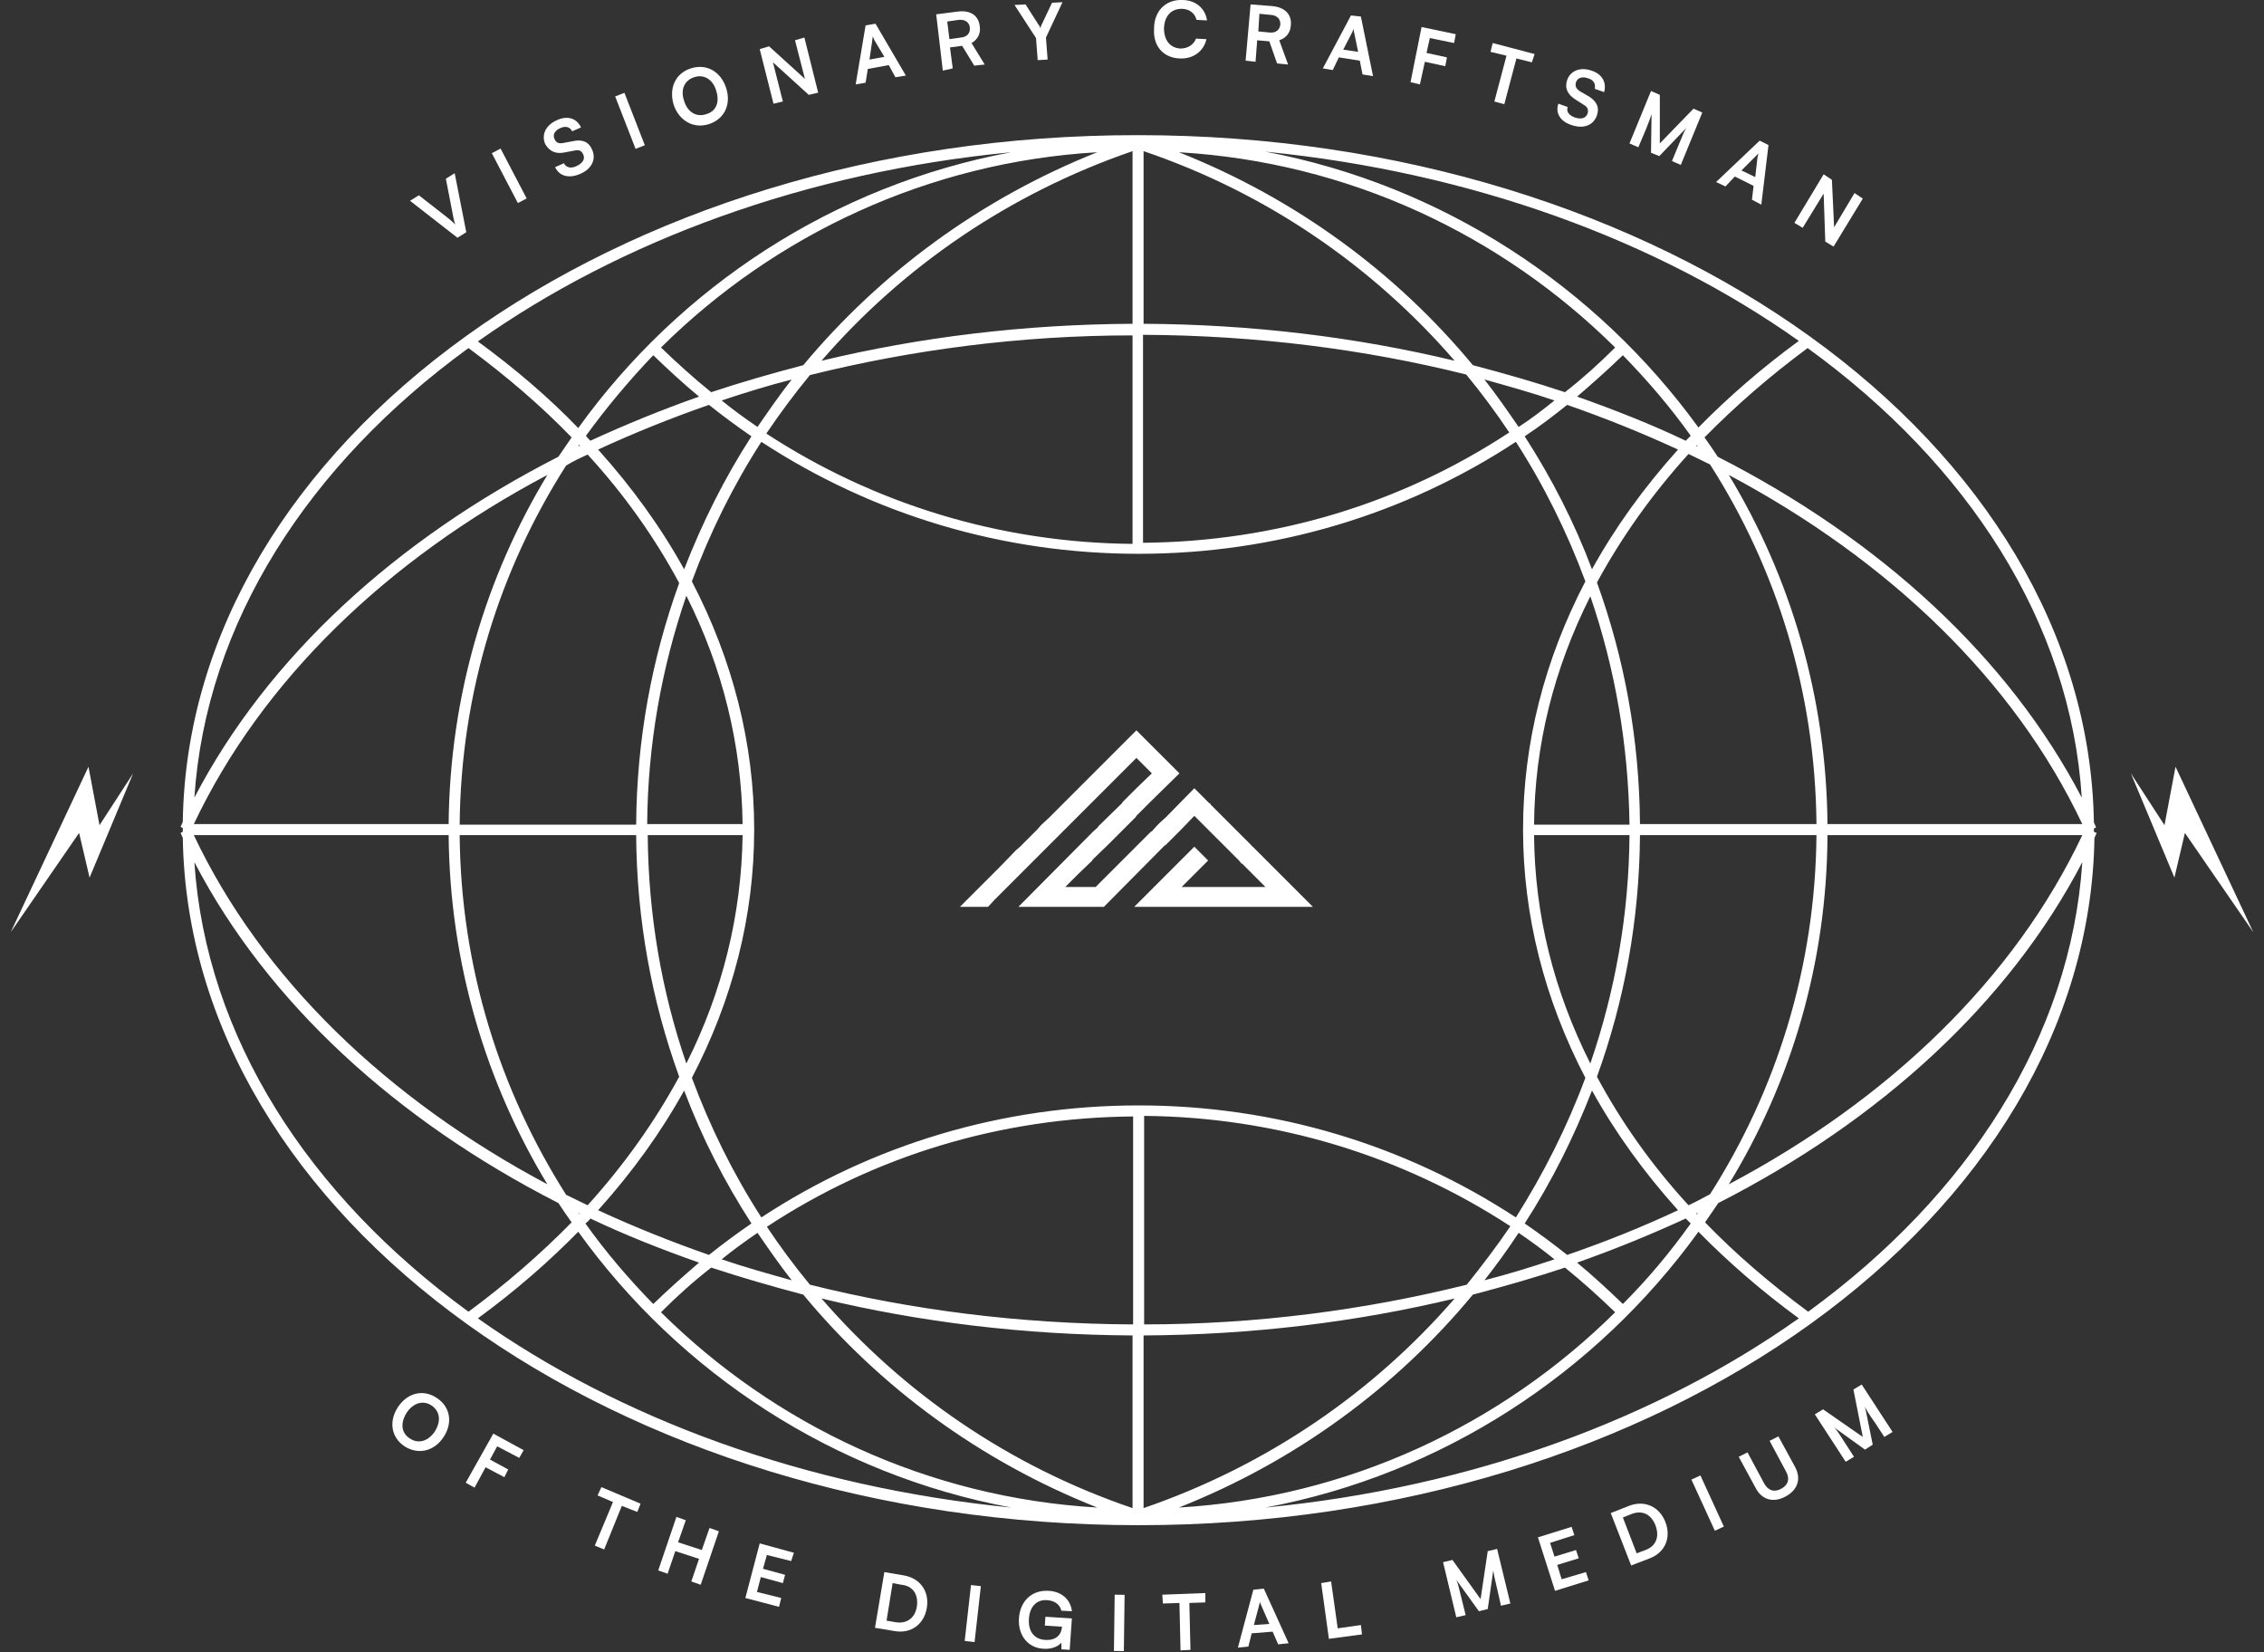 <svg width="148" height="108" viewBox="0 0 148 108" fill="none" xmlns="http://www.w3.org/2000/svg">
<rect x="0" y="0" width="148" height="108" fill="#333333" stroke="none"/>
<path d="M81.86 55.309H81.824V55.272L79.156 52.604L79.12 52.532L79.048 52.496L78.074 51.523L76.235 53.398L76.199 53.434L75.839 53.758L75.659 53.938L75.298 54.335L75.226 54.371L71.62 57.977H69.637L70.467 57.147L71.404 56.246L71.44 56.174L72.413 55.236L74.252 53.398L74.288 53.325L75.226 52.388L77.101 50.549L74.288 47.737L68.592 53.434L68.051 53.938L67.799 54.227L66.681 55.344L66.428 55.561L65.383 56.642L62.751 59.275H64.59L65.022 58.806L74.288 49.54L75.298 50.549L74.324 51.487L73.387 52.424L73.351 52.496L71.873 53.938L71.801 54.011L71.764 54.083L71.476 54.335L66.573 59.275H72.161L72.341 59.094L76.127 55.272L76.199 55.236L77.137 54.299L78.074 53.325L80.995 56.246L81.139 56.426L81.211 56.462L82.725 57.977H77.245L78.976 56.246L78.074 55.344L74.144 59.275H74.505H85.826L81.86 55.309Z" fill="white"/>
<path d="M136.88 54.371C136.88 54.335 136.88 54.299 136.88 54.263C136.88 54.227 136.88 54.191 136.88 54.155L137.024 54.083C136.988 53.974 136.916 53.866 136.88 53.758C136.483 28.952 108.613 8.834 74.397 8.834C40.18 8.797 12.31 28.916 11.949 53.722C11.913 53.83 11.841 53.938 11.805 54.047L11.949 54.119C11.949 54.155 11.949 54.191 11.949 54.263C11.949 54.299 11.949 54.335 11.949 54.371L11.805 54.443C11.841 54.551 11.913 54.66 11.949 54.768C12.346 79.574 40.216 99.692 74.433 99.692C108.649 99.692 136.519 79.574 136.916 54.768C136.952 54.66 137.024 54.551 137.06 54.443L136.88 54.371ZM119.465 53.866C119.393 45.538 117.05 37.714 113.012 31.043C123.504 36.632 131.688 44.492 136.123 53.866H119.465ZM49.519 80.583C50.24 81.629 50.961 82.674 51.754 83.684C50.204 83.251 48.653 82.819 47.175 82.314C47.932 81.701 48.725 81.124 49.519 80.583ZM46.346 82.025C43.858 81.16 41.442 80.186 39.099 79.105C41.334 76.617 43.209 74.021 44.723 71.281C45.877 74.346 47.355 77.23 49.122 79.97C48.184 80.619 47.247 81.304 46.346 82.025ZM95.885 83.972C89.215 85.631 82.112 86.568 74.793 86.568V72.939C83.41 73.011 91.667 75.535 98.734 80.15C97.832 81.484 96.859 82.746 95.885 83.972ZM99.275 80.583C100.068 81.124 100.861 81.701 101.618 82.314C100.104 82.819 98.59 83.287 97.039 83.684C97.832 82.674 98.59 81.629 99.275 80.583ZM74.036 98.575C65.96 95.834 59.037 91.039 53.701 84.874C60.155 86.424 66.969 87.253 74.036 87.289V98.575ZM74.757 87.289C81.824 87.253 88.638 86.424 95.092 84.874C89.792 91.003 82.833 95.798 74.757 98.575V87.289ZM74.036 86.568C66.681 86.532 59.578 85.631 52.944 83.972C51.934 82.746 50.997 81.484 50.132 80.186C57.198 75.535 65.419 73.048 74.072 72.975V86.568H74.036ZM52.511 84.621C57.523 90.678 64.085 95.51 71.728 98.538C60.623 97.889 50.636 93.13 43.209 85.775C44.255 84.729 45.336 83.756 46.49 82.855C48.473 83.504 50.456 84.08 52.511 84.621ZM96.282 84.621C98.337 84.08 100.356 83.504 102.303 82.855C103.421 83.756 104.539 84.766 105.584 85.775C98.157 93.13 88.133 97.889 77.065 98.538C84.708 95.51 91.27 90.678 96.282 84.621ZM106.089 85.234C105.115 84.297 104.142 83.395 103.096 82.53C105.548 81.665 107.928 80.691 110.199 79.646C110.307 79.754 110.416 79.862 110.524 79.97C109.19 81.845 107.711 83.612 106.089 85.234ZM102.447 82.025C101.546 81.304 100.609 80.619 99.671 79.97C101.438 77.23 102.88 74.346 104.07 71.281C105.584 74.021 107.459 76.617 109.694 79.105C107.387 80.186 104.971 81.16 102.447 82.025ZM99.094 79.574C91.811 74.814 83.338 72.254 74.433 72.254C65.527 72.254 57.018 74.814 49.771 79.574C47.932 76.725 46.418 73.66 45.228 70.452C47.896 65.332 49.302 59.888 49.302 54.227C49.302 48.602 47.896 43.122 45.228 38.002C46.418 34.793 47.932 31.729 49.771 28.88C57.054 33.639 65.527 36.199 74.433 36.199C83.338 36.199 91.847 33.639 99.094 28.88C100.933 31.729 102.447 34.793 103.637 38.002C100.969 43.122 99.563 48.566 99.563 54.227C99.563 59.851 100.969 65.332 103.637 70.452C102.447 73.66 100.897 76.725 99.094 79.574ZM48.545 54.587C48.473 59.743 47.247 64.791 44.867 69.514C43.245 64.791 42.38 59.779 42.344 54.587H48.545ZM42.307 53.866C42.344 48.674 43.245 43.663 44.867 38.94C47.247 43.663 48.473 48.674 48.545 53.866H42.307ZM99.275 27.907C98.553 26.861 97.832 25.815 97.039 24.806C98.59 25.239 100.14 25.671 101.618 26.176C100.861 26.789 100.104 27.366 99.275 27.907ZM102.447 26.464C104.935 27.33 107.351 28.303 109.694 29.385C107.459 31.873 105.584 34.469 104.07 37.209C102.916 34.144 101.438 31.26 99.671 28.52C100.645 27.871 101.546 27.186 102.447 26.464ZM52.944 24.517C59.614 22.859 66.717 21.922 74.036 21.922V35.55C65.419 35.478 57.162 32.954 50.095 28.339C50.997 27.005 51.934 25.743 52.944 24.517ZM49.519 27.907C48.725 27.366 47.932 26.789 47.175 26.176C48.689 25.671 50.204 25.203 51.754 24.806C50.961 25.815 50.24 26.861 49.519 27.907ZM74.757 9.879C82.833 12.619 89.756 17.415 95.092 23.58C88.638 22.03 81.824 21.2 74.757 21.164V9.879ZM74.036 21.164C66.969 21.2 60.155 22.03 53.701 23.58C59.001 17.451 65.96 12.655 74.036 9.879V21.164ZM74.757 21.885C82.112 21.922 89.215 22.823 95.849 24.481C96.859 25.707 97.796 26.969 98.662 28.267C91.595 32.918 83.374 35.406 74.721 35.478V21.885H74.757ZM96.282 23.869C91.27 17.811 84.708 12.98 77.065 9.951C88.17 10.6 98.157 15.36 105.584 22.715C104.539 23.76 103.457 24.734 102.303 25.635C100.356 24.986 98.337 24.409 96.282 23.869ZM52.511 23.869C50.456 24.409 48.437 24.986 46.49 25.635C45.372 24.734 44.255 23.724 43.209 22.715C50.636 15.36 60.66 10.6 71.728 9.951C64.121 12.98 57.559 17.811 52.511 23.869ZM42.704 23.22C43.678 24.157 44.651 25.058 45.697 25.924C43.245 26.789 40.865 27.762 38.594 28.808C38.486 28.7 38.377 28.592 38.305 28.483C39.639 26.645 41.118 24.878 42.704 23.22ZM46.346 26.464C47.247 27.186 48.184 27.871 49.122 28.52C47.355 31.26 45.913 34.144 44.723 37.209C43.209 34.469 41.334 31.873 39.099 29.385C41.442 28.303 43.858 27.33 46.346 26.464ZM103.962 38.975C105.584 43.699 106.45 48.71 106.522 53.902H100.284C100.32 48.71 101.582 43.699 103.962 38.975ZM100.284 54.587H106.522C106.486 59.779 105.584 64.791 103.962 69.514C101.582 64.791 100.32 59.779 100.284 54.587ZM118.744 53.866H107.207C107.171 48.35 106.197 43.05 104.394 38.074C105.981 35.154 107.964 32.341 110.38 29.673C110.848 29.89 111.317 30.142 111.786 30.358C116.148 37.173 118.672 45.249 118.744 53.866ZM110.884 29.133L110.92 29.096C110.956 29.133 110.956 29.169 110.992 29.205C110.956 29.169 110.92 29.169 110.884 29.133ZM110.199 28.808C107.928 27.726 105.548 26.789 103.096 25.924C104.106 25.058 105.115 24.157 106.089 23.22C107.675 24.842 109.19 26.609 110.524 28.483C110.416 28.592 110.307 28.7 110.199 28.808ZM82.725 9.915C96.21 11.249 108.324 15.72 117.591 22.282C115.175 24.049 112.975 25.96 111.029 27.943C104.358 18.749 94.335 12.114 82.725 9.915ZM37.801 27.979C35.854 25.96 33.654 24.085 31.239 22.318C40.505 15.756 52.619 11.249 66.104 9.951C54.494 12.114 44.435 18.749 37.801 27.979ZM37.909 29.133C37.873 29.133 37.837 29.169 37.801 29.169C37.837 29.133 37.837 29.096 37.873 29.06C37.909 29.133 37.909 29.133 37.909 29.133ZM38.414 29.709C40.829 32.341 42.812 35.154 44.399 38.11C42.596 43.086 41.623 48.386 41.586 53.902H30.049C30.121 45.249 32.681 37.209 37.007 30.43C37.476 30.142 37.945 29.926 38.414 29.709ZM29.328 53.866H12.67C17.105 44.492 25.29 36.596 35.782 31.043C31.743 37.714 29.4 45.538 29.328 53.866ZM29.328 54.587C29.4 62.916 31.743 70.74 35.782 77.41C25.29 71.822 17.105 63.962 12.67 54.587H29.328ZM30.049 54.587H41.586C41.623 60.104 42.596 65.404 44.399 70.379C42.812 73.3 40.829 76.112 38.414 78.78C37.945 78.564 37.476 78.312 37.007 78.095C32.681 71.281 30.121 63.241 30.049 54.587ZM37.909 79.321L37.873 79.357C37.837 79.321 37.837 79.285 37.801 79.249C37.837 79.285 37.873 79.321 37.909 79.321ZM38.594 79.646C40.865 80.727 43.245 81.665 45.697 82.53C44.687 83.395 43.678 84.297 42.704 85.234C41.118 83.612 39.603 81.845 38.269 79.97C38.414 79.862 38.522 79.754 38.594 79.646ZM66.104 98.538C52.619 97.204 40.505 92.734 31.239 86.172C33.654 84.405 35.854 82.494 37.801 80.511C44.435 89.741 54.494 96.375 66.104 98.538ZM111.029 80.511C112.975 82.494 115.175 84.405 117.591 86.172C108.324 92.734 96.21 97.24 82.725 98.538C94.299 96.375 104.358 89.741 111.029 80.511ZM110.884 79.321C110.92 79.321 110.956 79.285 110.992 79.285C110.956 79.321 110.956 79.357 110.92 79.393C110.92 79.357 110.92 79.357 110.884 79.321ZM110.38 78.78C107.964 76.148 105.981 73.336 104.394 70.379C106.197 65.404 107.171 60.104 107.207 54.587H118.744C118.672 63.241 116.112 71.281 111.786 78.059C111.317 78.312 110.848 78.564 110.38 78.78ZM119.465 54.587H136.123C131.688 63.962 123.504 71.858 113.012 77.41C117.086 70.74 119.429 62.952 119.465 54.587ZM136.087 52.136C131.291 42.942 122.891 35.262 112.29 29.854C112.002 29.421 111.714 28.988 111.425 28.592C113.444 26.537 115.68 24.59 118.167 22.751C128.659 30.358 135.366 40.706 136.087 52.136ZM30.626 22.751C33.114 24.59 35.385 26.537 37.368 28.592C37.08 29.024 36.791 29.421 36.503 29.854C25.902 35.262 17.502 42.942 12.706 52.136C13.463 40.706 20.17 30.358 30.626 22.751ZM12.706 56.354C17.502 65.548 25.902 73.228 36.503 78.636C36.791 79.069 37.08 79.501 37.368 79.898C35.349 81.953 33.114 83.9 30.626 85.739C20.17 78.131 13.463 67.784 12.706 56.354ZM118.203 85.739C115.716 83.9 113.444 81.953 111.461 79.898C111.75 79.465 112.038 79.069 112.326 78.636C122.927 73.228 131.328 65.548 136.123 56.354C135.366 67.784 128.659 78.131 118.203 85.739Z" fill="white"/>
<path d="M28.535 91.364C27.669 90.787 26.624 91.039 26.011 91.977C25.398 92.914 25.578 93.96 26.443 94.536C27.345 95.113 28.39 94.861 29.003 93.924C29.616 92.986 29.436 91.941 28.535 91.364ZM28.426 93.563C27.994 94.212 27.345 94.392 26.804 94.032C26.227 93.671 26.155 93.022 26.587 92.337C27.02 91.688 27.669 91.508 28.21 91.868C28.751 92.229 28.859 92.878 28.426 93.563Z" fill="white"/>
<path d="M30.445 96.916L31.022 97.24L31.743 95.906L32.969 96.555L33.222 96.051L32.032 95.402L32.501 94.536L33.943 95.293L34.231 94.789L32.248 93.707L30.445 96.916Z" fill="white"/>
<path d="M39.063 97.745L40.072 98.178L38.882 101.026L39.495 101.279L40.649 98.43L41.659 98.827L41.875 98.286L39.315 97.204L39.063 97.745Z" fill="white"/>
<path d="M45.877 101.315L44.327 100.81L44.831 99.368L44.218 99.151L43.029 102.649L43.642 102.865L44.146 101.387L45.697 101.892L45.192 103.37L45.805 103.586L46.995 100.089L46.382 99.873L45.877 101.315Z" fill="white"/>
<path d="M48.725 104.451L50.925 105.028L51.069 104.451L49.483 104.055L49.735 103.081L51.177 103.478L51.321 102.937L49.879 102.541L50.132 101.639L51.718 102.036L51.898 101.495L49.663 100.882L48.725 104.451Z" fill="white"/>
<path d="M59.073 102.973L57.811 102.757L57.198 106.399L58.496 106.615C59.542 106.795 60.407 106.182 60.587 105.101C60.768 104.019 60.155 103.154 59.073 102.973ZM59.938 104.992C59.83 105.75 59.289 106.146 58.568 106.038L57.955 105.93L58.352 103.478L58.929 103.586C59.686 103.658 60.047 104.235 59.938 104.992Z" fill="white"/>
<path d="M63.475 103.604L63.063 107.258L63.708 107.331L64.12 103.676L63.475 103.604Z" fill="white"/>
<path d="M68.484 104.596C68.916 104.632 69.277 104.848 69.385 105.281L70.07 105.317C69.998 104.56 69.385 104.019 68.556 103.983C67.438 103.911 66.681 104.668 66.609 105.786C66.537 106.903 67.222 107.733 68.231 107.769C68.736 107.805 69.169 107.624 69.385 107.372V107.805L69.926 107.841L70.07 105.786L68.339 105.677L68.303 106.254L69.421 106.326C69.385 106.903 68.988 107.228 68.339 107.192C67.654 107.156 67.222 106.687 67.258 105.858C67.294 105.028 67.762 104.524 68.484 104.596Z" fill="white"/>
<path d="M72.867 104.235L72.819 107.912L73.468 107.921L73.516 104.243L72.867 104.235Z" fill="white"/>
<path d="M78.795 104.127L75.983 104.235L76.019 104.812L77.101 104.776L77.173 107.877L77.822 107.841L77.75 104.776L78.795 104.74V104.127Z" fill="white"/>
<path d="M81.932 103.911L80.922 107.696L81.608 107.624L81.824 106.759L83.194 106.651L83.555 107.48L84.24 107.408L82.617 103.839L81.932 103.911ZM81.968 106.218L82.293 104.992C82.329 104.884 82.329 104.776 82.365 104.704C82.365 104.776 82.437 104.884 82.473 104.992L82.978 106.146L81.968 106.218Z" fill="white"/>
<path d="M87.448 106.435L87.016 103.37L86.367 103.478L86.872 107.12L89.035 106.831L88.963 106.218L87.448 106.435Z" fill="white"/>
<path d="M97.255 101.387L96.787 104.524L94.948 101.964L94.335 102.108L95.2 105.713L95.813 105.569L95.489 104.271C95.381 103.839 95.308 103.478 95.2 103.262L96.679 105.317L97.255 105.173L97.616 102.649C97.652 102.901 97.688 103.118 97.868 103.839L98.121 104.956L98.734 104.812L97.868 101.243L97.255 101.387Z" fill="white"/>
<path d="M102.087 103.226L101.798 102.288L103.205 101.856L103.024 101.315L101.618 101.747L101.33 100.846L102.916 100.341L102.736 99.8L100.536 100.486L101.654 103.983L103.854 103.298L103.673 102.757L102.087 103.226Z" fill="white"/>
<path d="M106.486 98.43L105.296 98.899L106.63 102.324L107.856 101.856C108.865 101.459 109.262 100.486 108.865 99.476C108.469 98.466 107.495 98.034 106.486 98.43ZM107.567 101.315L106.99 101.531L106.089 99.188L106.63 98.971C107.351 98.683 107.928 98.971 108.216 99.692C108.505 100.449 108.252 101.062 107.567 101.315Z" fill="white"/>
<path d="M111.159 96.441L110.569 96.711L112.101 100.054L112.691 99.784L111.159 96.441Z" fill="white"/>
<path d="M116.257 93.887L115.68 94.176L116.761 96.195C117.014 96.664 116.905 97.06 116.437 97.313C115.968 97.565 115.571 97.421 115.319 96.952L114.237 94.933L113.661 95.221L114.778 97.276C115.175 98.034 115.932 98.25 116.725 97.817C117.518 97.385 117.771 96.664 117.338 95.87L116.257 93.887Z" fill="white"/>
<path d="M121.16 90.823L121.773 93.923L119.177 92.121L118.636 92.445L120.655 95.546L121.196 95.221L120.475 94.104C120.223 93.707 120.042 93.419 119.862 93.275L121.917 94.753L122.422 94.428L121.917 91.94C122.025 92.193 122.134 92.373 122.566 92.986L123.179 93.923L123.72 93.599L121.701 90.498L121.16 90.823Z" fill="white"/>
<path d="M30.482 15.179L29.724 11.321L29.147 11.682L29.58 13.917C29.616 14.098 29.652 14.35 29.76 14.674C29.544 14.458 29.364 14.314 29.183 14.17L27.381 12.764L26.804 13.124L29.905 15.54L30.482 15.179Z" fill="white"/>
<path d="M32.725 9.712L32.15 10.013L33.854 13.272L34.429 12.971L32.725 9.712Z" fill="white"/>
<path d="M36.971 9.951L37.548 9.843C37.837 9.771 38.017 9.843 38.125 10.095C38.269 10.384 38.089 10.672 37.693 10.853C37.332 11.033 37.007 10.961 36.863 10.672L36.286 10.925C36.575 11.538 37.224 11.682 37.945 11.357C38.702 11.033 38.99 10.384 38.702 9.771C38.486 9.266 38.053 9.086 37.44 9.23L36.863 9.338C36.539 9.41 36.358 9.338 36.25 9.086C36.106 8.797 36.286 8.509 36.647 8.365C36.971 8.221 37.26 8.293 37.404 8.581L37.981 8.329C37.693 7.716 37.08 7.536 36.395 7.86C35.673 8.185 35.385 8.797 35.637 9.41C35.926 9.915 36.358 10.095 36.971 9.951Z" fill="white"/>
<path d="M40.819 6.067L40.214 6.303L41.549 9.73L42.153 9.494L40.819 6.067Z" fill="white"/>
<path d="M46.346 8.112C47.355 7.788 47.824 6.814 47.463 5.733C47.103 4.651 46.165 4.146 45.156 4.471C44.146 4.795 43.714 5.769 44.038 6.85C44.399 7.896 45.336 8.437 46.346 8.112ZM45.372 5.048C46.021 4.831 46.598 5.192 46.814 5.913C47.067 6.67 46.814 7.283 46.165 7.463C45.516 7.68 44.94 7.319 44.723 6.598C44.471 5.877 44.723 5.264 45.372 5.048Z" fill="white"/>
<path d="M51.177 6.634L50.528 4.074L52.872 6.201L53.485 6.057L52.583 2.452L51.97 2.632L52.619 5.156L50.276 3.029L49.663 3.209L50.564 6.778L51.177 6.634Z" fill="white"/>
<path d="M56.73 4.507L58.1 4.255L58.532 5.048L59.217 4.94L57.234 1.55L56.585 1.659L55.936 5.516L56.585 5.408L56.73 4.507ZM57.018 2.668C57.018 2.56 57.054 2.452 57.054 2.38C57.09 2.452 57.126 2.56 57.162 2.632L57.811 3.714L56.838 3.894L57.018 2.668Z" fill="white"/>
<path d="M62.282 4.471L62.102 3.101L62.895 2.993L63.688 4.291L64.373 4.218L63.508 2.812C63.904 2.596 64.121 2.199 64.049 1.731C63.977 1.01 63.436 0.649 62.606 0.757L61.2 0.937L61.633 4.615L62.282 4.471ZM62.679 1.298C63.075 1.262 63.364 1.442 63.4 1.803C63.436 2.163 63.219 2.416 62.823 2.452L62.066 2.56L61.922 1.406L62.679 1.298Z" fill="white"/>
<path d="M67.835 3.93L68.484 3.894L68.375 2.452L69.457 0.144L68.772 0.18L68.123 1.55C68.051 1.659 68.051 1.731 68.015 1.839C67.979 1.767 67.943 1.659 67.871 1.586L67.041 0.288L66.32 0.325L67.726 2.488L67.835 3.93Z" fill="white"/>
<path d="M77.137 3.822C78.002 3.858 78.687 3.353 78.867 2.56L78.182 2.524C78.038 2.92 77.641 3.173 77.173 3.173C76.488 3.137 76.091 2.632 76.091 1.839C76.127 1.046 76.56 0.577 77.245 0.577C77.75 0.577 78.11 0.865 78.218 1.298L78.903 1.334C78.795 0.541 78.146 1.31432e-05 77.281 1.31432e-05C76.199 -0.036 75.442 0.721 75.442 1.875C75.37 3.029 76.055 3.786 77.137 3.822Z" fill="white"/>
<path d="M82.184 2.632L82.978 2.704L83.483 4.146L84.204 4.218L83.627 2.632C84.059 2.488 84.348 2.163 84.384 1.659C84.456 0.937 83.987 0.469 83.158 0.397L81.752 0.288L81.427 3.966L82.076 4.038L82.184 2.632ZM82.329 0.901L83.086 0.974C83.483 1.01 83.699 1.226 83.699 1.586C83.663 1.947 83.41 2.163 83.014 2.127L82.257 2.055L82.329 0.901Z" fill="white"/>
<path d="M87.521 3.75L88.891 3.966L89.071 4.867L89.756 4.976L88.963 1.082L88.314 1.01L86.475 4.471L87.124 4.579L87.521 3.75ZM88.386 2.127C88.422 2.019 88.494 1.911 88.494 1.875C88.494 1.947 88.494 2.055 88.53 2.163L88.782 3.389L87.809 3.245L88.386 2.127Z" fill="white"/>
<path d="M93.145 4.038L94.479 4.327L94.587 3.75L93.253 3.461L93.47 2.488L95.056 2.812L95.164 2.235L92.929 1.767L92.208 5.372L92.821 5.516L93.145 4.038Z" fill="white"/>
<path d="M97.688 6.634L98.337 6.814L99.13 3.822L100.14 4.074L100.32 3.533L97.58 2.812L97.436 3.389L98.481 3.642L97.688 6.634Z" fill="white"/>
<path d="M102.772 8.185C103.529 8.437 104.178 8.185 104.394 7.536C104.575 6.995 104.358 6.598 103.818 6.274L103.313 5.985C103.024 5.805 102.952 5.625 103.024 5.372C103.132 5.084 103.421 4.976 103.818 5.12C104.178 5.228 104.322 5.48 104.25 5.805L104.863 6.021C105.043 5.372 104.719 4.831 104.034 4.615C103.313 4.363 102.664 4.615 102.447 5.228C102.267 5.769 102.483 6.201 103.024 6.526L103.529 6.85C103.781 6.995 103.854 7.175 103.781 7.427C103.673 7.716 103.385 7.824 102.952 7.68C102.556 7.536 102.375 7.283 102.483 6.995L101.871 6.778C101.654 7.391 102.015 7.968 102.772 8.185Z" fill="white"/>
<path d="M107.603 8.437C107.784 8.004 107.892 7.68 107.964 7.463L107.928 9.987L108.469 10.204L110.235 8.365C110.091 8.581 110.019 8.797 109.731 9.482L109.298 10.528L109.875 10.78L111.281 7.355L110.704 7.103L108.505 9.374V6.201L107.928 5.949L106.522 9.374L107.099 9.627L107.603 8.437Z" fill="white"/>
<path d="M113.408 11.538L114.634 12.151L114.526 13.052L115.139 13.376L115.608 9.482L115.031 9.194L112.182 11.898L112.795 12.187L113.408 11.538ZM114.742 10.24C114.814 10.168 114.886 10.095 114.959 10.023C114.923 10.095 114.923 10.204 114.886 10.312L114.742 11.574L113.841 11.141L114.742 10.24Z" fill="white"/>
<path d="M119.213 12.655L119.321 15.792L119.862 16.117L121.773 12.98L121.232 12.619L119.898 14.855L119.754 11.754L119.213 11.393L117.302 14.566L117.843 14.891L119.213 12.655Z" fill="white"/>
<path d="M5.784 50.117L0.7 60.933L5.171 54.443L5.856 57.364L8.704 50.549L6.505 53.938L5.784 50.117Z" fill="white"/>
<path d="M142.216 50.117L141.495 53.938L139.296 50.549L142.144 57.364L142.829 54.443L147.3 60.933L142.216 50.117Z" fill="white"/>
</svg>
